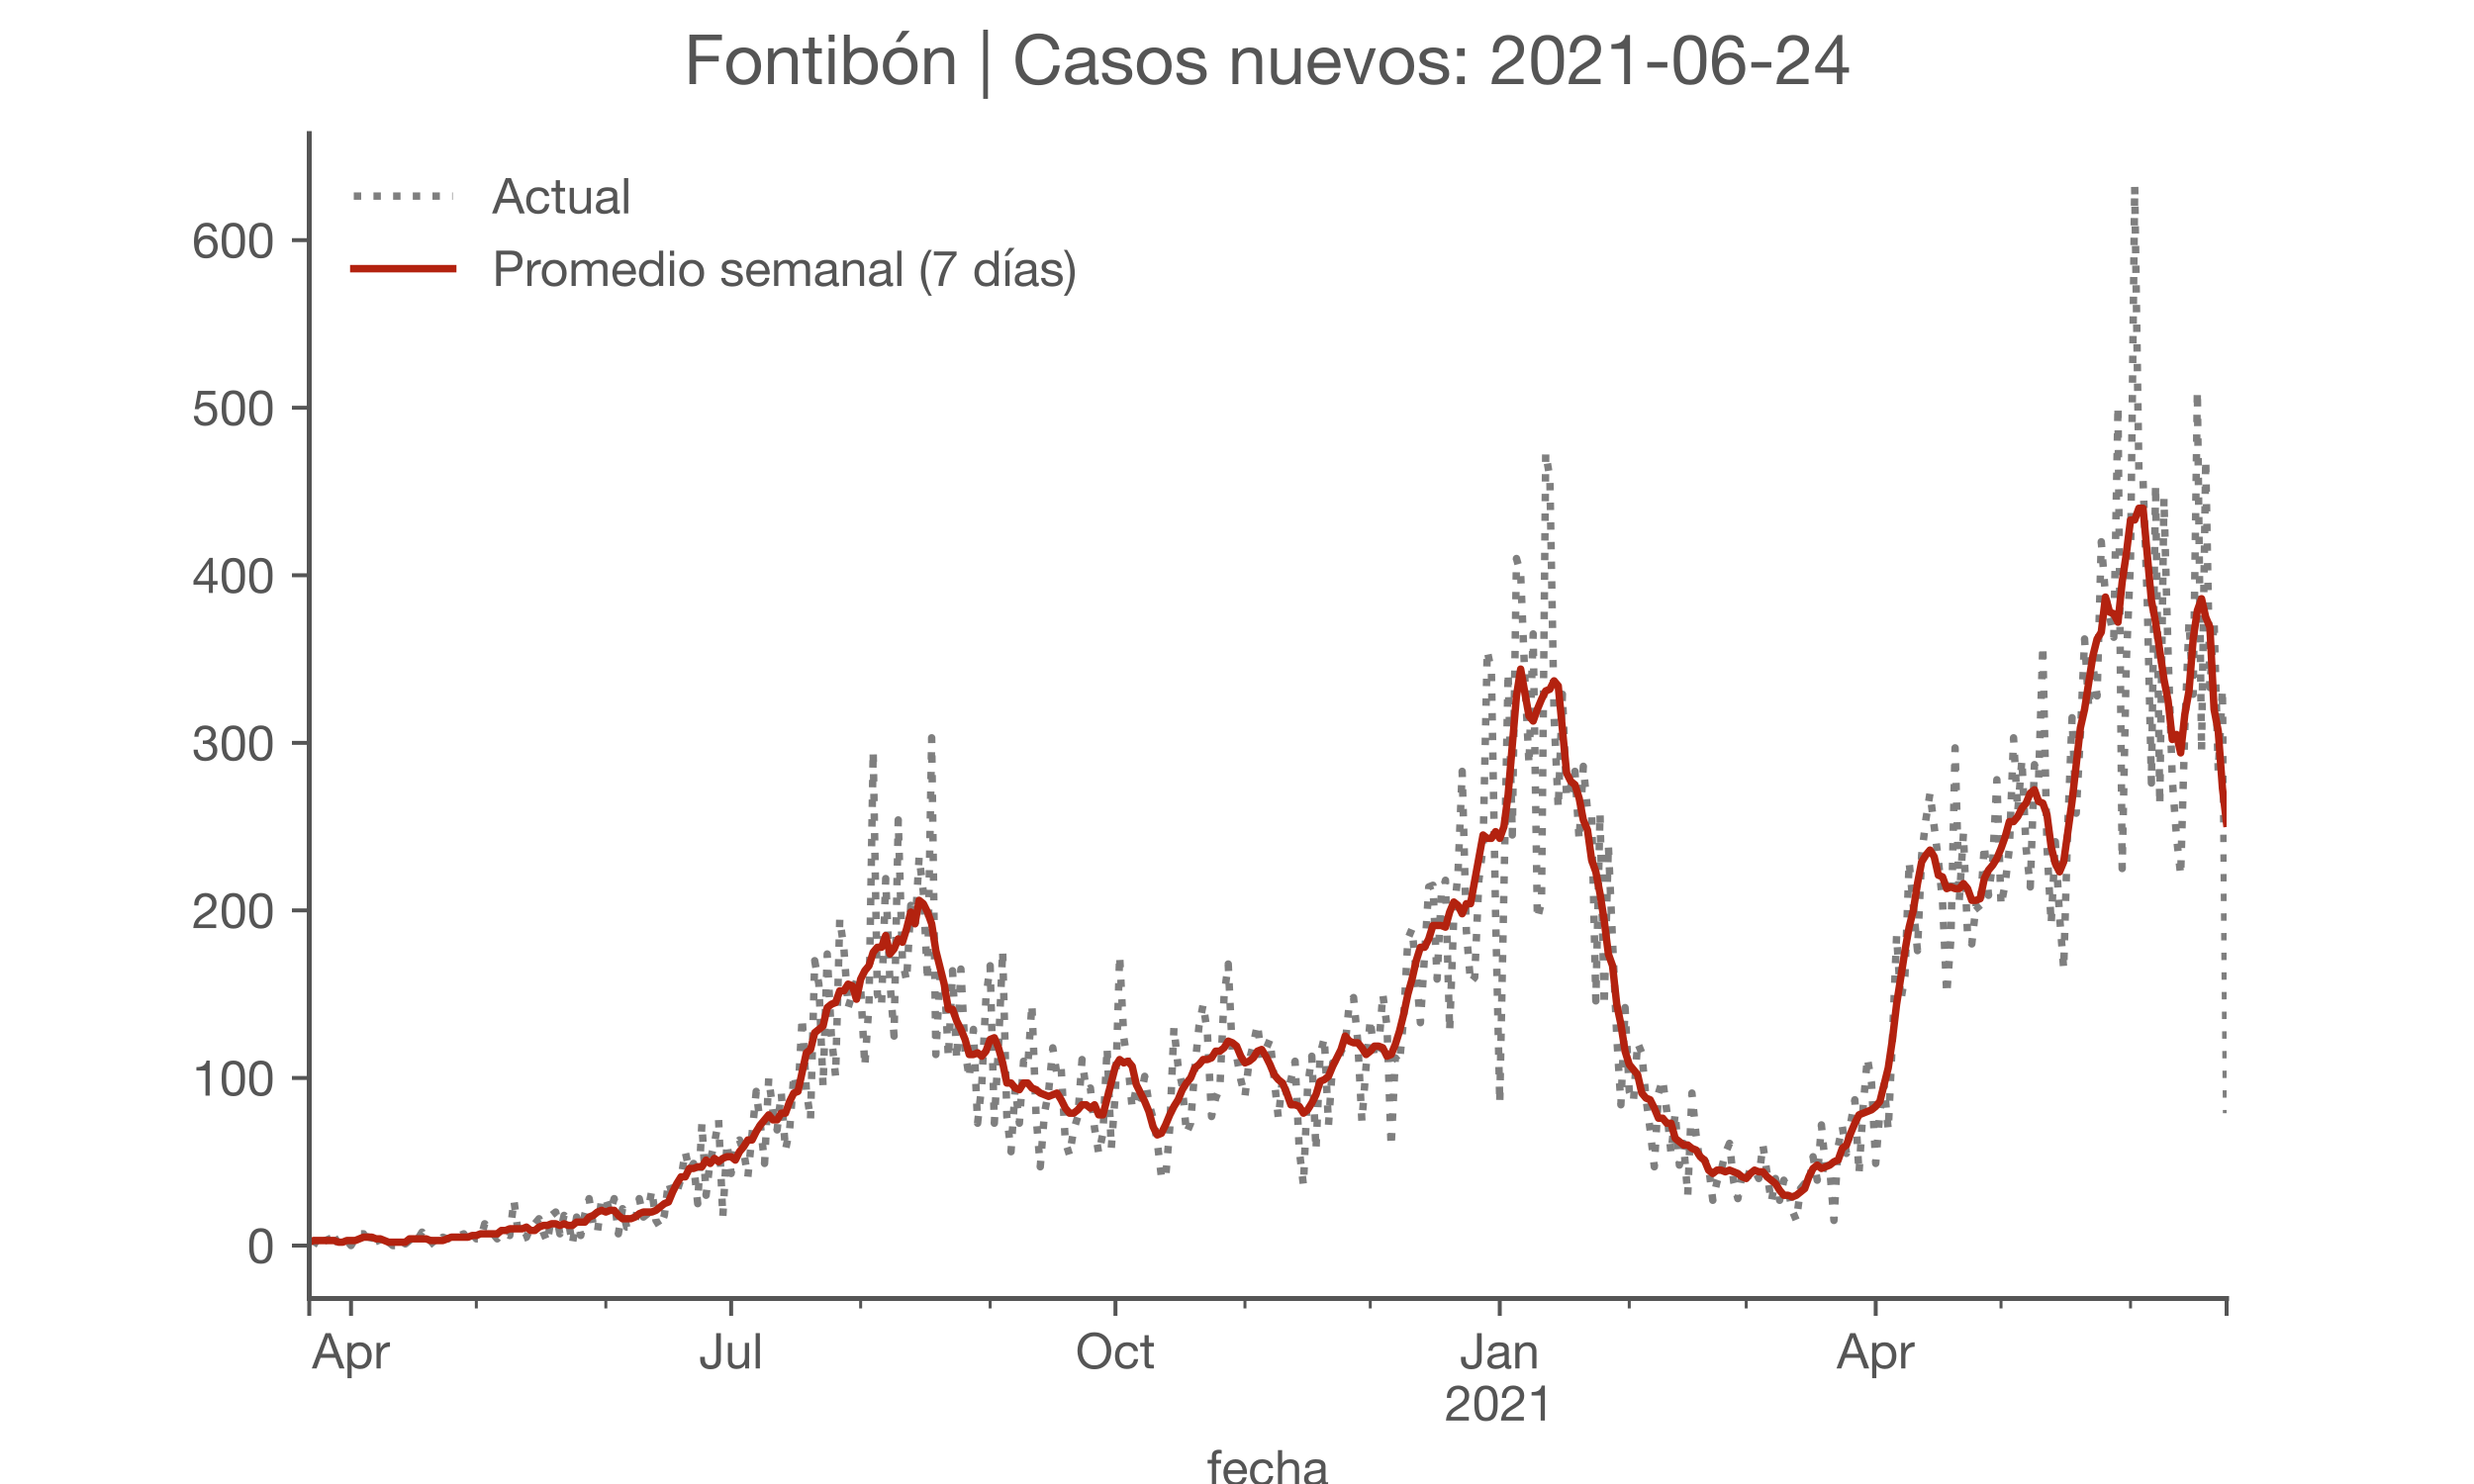 <?xml version="1.0" encoding="utf-8" standalone="no"?>
<!DOCTYPE svg PUBLIC "-//W3C//DTD SVG 1.1//EN"
  "http://www.w3.org/Graphics/SVG/1.1/DTD/svg11.dtd">
<!-- Created with matplotlib (https://matplotlib.org/) -->
<svg height="300pt" version="1.1" viewBox="0 0 500 300" width="500pt" xmlns="http://www.w3.org/2000/svg" xmlns:xlink="http://www.w3.org/1999/xlink">
 <defs>
  <style type="text/css">*{stroke-linecap:butt;stroke-linejoin:round;}</style>
 </defs>
 <g id="figure_1">
  <g id="patch_1">
   <path d="M 0 300 
L 500 300 
L 500 0 
L 0 0 
z
" style="fill:#ffffff;"/>
  </g>
  <g id="axes_1">
   <g id="patch_2">
    <path d="M 62.5 262.5 
L 450 262.5 
L 450 27 
L 62.5 27 
z
" style="fill:#ffffff;"/>
   </g>
   <g id="matplotlib.axis_1">
    <g id="xtick_1">
     <g id="line2d_1">
      <defs>
       <path d="M 0 0 
L 0 3.5 
" id="m60b8dde2a0" style="stroke:#555555;stroke-width:0.8;"/>
      </defs>
      <g>
       <use style="fill:#555555;stroke:#555555;stroke-width:0.8;" x="62.5" xlink:href="#m60b8dde2a0" y="262.5"/>
      </g>
     </g>
    </g>
    <g id="xtick_2">
     <g id="line2d_2">
      <g>
       <use style="fill:#555555;stroke:#555555;stroke-width:0.8;" x="70.942" xlink:href="#m60b8dde2a0" y="262.5"/>
      </g>
     </g>
     <g id="text_1">
      <!-- Apr -->
      <g style="fill:#555555;" transform="translate(63.073 276.641)scale(0.1 -0.1)">
       <defs>
        <path d="M 20.094 29.5 
L 32.203 62.797 
L 32.406 62.797 
L 44.297 29.5 
z
M 27.203 71.406 
L -0.594 0 
L 9.094 0 
L 17.094 21.5 
L 47.297 21.5 
L 55.094 0 
L 65.594 0 
L 37.703 71.406 
z
" id="HelveticaNeue-65"/>
        <path d="M 6.703 51.703 
L 6.703 -19.703 
L 15.203 -19.703 
L 15.203 6.906 
L 15.406 6.906 
Q 16.797 4.594 18.844 3.047 
Q 20.906 1.5 23.203 0.594 
Q 25.5 -0.297 27.844 -0.688 
Q 30.203 -1.094 32.094 -1.094 
Q 38 -1.094 42.453 1 
Q 46.906 3.094 49.844 6.75 
Q 52.797 10.406 54.25 15.297 
Q 55.703 20.203 55.703 25.703 
Q 55.703 31.203 54.203 36.094 
Q 52.703 41 49.75 44.75 
Q 46.797 48.5 42.344 50.703 
Q 37.906 52.906 31.906 52.906 
Q 26.5 52.906 22 50.953 
Q 17.5 49 15.406 44.703 
L 15.203 44.703 
L 15.203 51.703 
z
M 46.703 26.297 
Q 46.703 22.5 45.891 18.891 
Q 45.094 15.297 43.297 12.5 
Q 41.5 9.703 38.547 8 
Q 35.594 6.297 31.203 6.297 
Q 26.797 6.297 23.688 7.938 
Q 20.594 9.594 18.641 12.297 
Q 16.703 15 15.797 18.547 
Q 14.906 22.094 14.906 25.906 
Q 14.906 29.5 15.75 33 
Q 16.594 36.5 18.5 39.25 
Q 20.406 42 23.406 43.703 
Q 26.406 45.406 30.703 45.406 
Q 34.797 45.406 37.844 43.797 
Q 40.906 42.203 42.844 39.5 
Q 44.797 36.797 45.75 33.344 
Q 46.703 29.906 46.703 26.297 
z
" id="HelveticaNeue-112"/>
        <path d="M 6.094 51.703 
L 6.094 0 
L 14.594 0 
L 14.594 23 
Q 14.594 28 15.594 31.844 
Q 16.594 35.703 18.797 38.391 
Q 21 41.094 24.594 42.5 
Q 28.203 43.906 33.297 43.906 
L 33.297 52.906 
Q 26.406 53.094 21.906 50.094 
Q 17.406 47.094 14.297 40.797 
L 14.094 40.797 
L 14.094 51.703 
z
" id="HelveticaNeue-114"/>
       </defs>
       <use xlink:href="#HelveticaNeue-65"/>
       <use x="64.8" xlink:href="#HelveticaNeue-112"/>
       <use x="124.1" xlink:href="#HelveticaNeue-114"/>
      </g>
     </g>
    </g>
    <g id="xtick_3">
     <g id="line2d_3">
      <g>
       <use style="fill:#555555;stroke:#555555;stroke-width:0.8;" x="147.767" xlink:href="#m60b8dde2a0" y="262.5"/>
      </g>
     </g>
     <g id="text_2">
      <!-- Jul -->
      <g style="fill:#555555;" transform="translate(141.282 276.641)scale(0.1 -0.1)">
       <defs>
        <path d="M 44.094 17.797 
L 44.094 71.406 
L 34.594 71.406 
L 34.594 19.203 
Q 34.594 13.297 32.141 9.797 
Q 29.703 6.297 23.203 6.297 
Q 19.703 6.297 17.453 7.344 
Q 15.203 8.406 13.953 10.297 
Q 12.703 12.203 12.203 14.797 
Q 11.703 17.406 11.703 20.5 
L 11.703 23.5 
L 2.203 23.5 
L 2.203 19.094 
Q 2.203 8.906 7.594 3.656 
Q 13 -1.594 23 -1.594 
Q 29 -1.594 33.047 0.047 
Q 37.094 1.703 39.547 4.453 
Q 42 7.203 43.047 10.703 
Q 44.094 14.203 44.094 17.797 
z
" id="HelveticaNeue-74"/>
        <path d="M 49.203 0 
L 49.203 51.703 
L 40.703 51.703 
L 40.703 22.5 
Q 40.703 19 39.75 16.047 
Q 38.797 13.094 36.891 10.891 
Q 35 8.703 32.141 7.5 
Q 29.297 6.297 25.406 6.297 
Q 20.5 6.297 17.703 9.094 
Q 14.906 11.906 14.906 16.703 
L 14.906 51.703 
L 6.406 51.703 
L 6.406 17.703 
Q 6.406 13.5 7.25 10.047 
Q 8.094 6.594 10.188 4.094 
Q 12.297 1.594 15.688 0.25 
Q 19.094 -1.094 24.203 -1.094 
Q 29.906 -1.094 34.094 1.156 
Q 38.297 3.406 41 8.203 
L 41.203 8.203 
L 41.203 0 
z
" id="HelveticaNeue-117"/>
        <path d="M 6.906 71.406 
L 6.906 0 
L 15.406 0 
L 15.406 71.406 
z
" id="HelveticaNeue-108"/>
       </defs>
       <use xlink:href="#HelveticaNeue-74"/>
       <use x="51.9" xlink:href="#HelveticaNeue-117"/>
       <use x="107.5" xlink:href="#HelveticaNeue-108"/>
      </g>
     </g>
    </g>
    <g id="xtick_4">
     <g id="line2d_4">
      <g>
       <use style="fill:#555555;stroke:#555555;stroke-width:0.8;" x="225.436" xlink:href="#m60b8dde2a0" y="262.5"/>
      </g>
     </g>
     <g id="text_3">
      <!-- Oct -->
      <g style="fill:#555555;" transform="translate(217.376 276.641)scale(0.1 -0.1)">
       <defs>
        <path d="M 13.297 35.703 
Q 13.297 41.094 14.688 46.344 
Q 16.094 51.594 19.094 55.797 
Q 22.094 60 26.797 62.547 
Q 31.5 65.094 38 65.094 
Q 44.5 65.094 49.203 62.547 
Q 53.906 60 56.906 55.797 
Q 59.906 51.594 61.297 46.344 
Q 62.703 41.094 62.703 35.703 
Q 62.703 30.297 61.297 25.047 
Q 59.906 19.797 56.906 15.594 
Q 53.906 11.406 49.203 8.844 
Q 44.5 6.297 38 6.297 
Q 31.5 6.297 26.797 8.844 
Q 22.094 11.406 19.094 15.594 
Q 16.094 19.797 14.688 25.047 
Q 13.297 30.297 13.297 35.703 
z
M 3.797 35.703 
Q 3.797 28.406 5.938 21.656 
Q 8.094 14.906 12.391 9.703 
Q 16.703 4.5 23.094 1.453 
Q 29.5 -1.594 38 -1.594 
Q 46.5 -1.594 52.891 1.453 
Q 59.297 4.5 63.594 9.703 
Q 67.906 14.906 70.047 21.656 
Q 72.203 28.406 72.203 35.703 
Q 72.203 43 70.047 49.75 
Q 67.906 56.5 63.594 61.703 
Q 59.297 66.906 52.891 70 
Q 46.5 73.094 38 73.094 
Q 29.5 73.094 23.094 70 
Q 16.703 66.906 12.391 61.703 
Q 8.094 56.5 5.938 49.75 
Q 3.797 43 3.797 35.703 
z
" id="HelveticaNeue-79"/>
        <path d="M 41.5 35.094 
L 50.297 35.094 
Q 49.797 39.703 47.891 43.047 
Q 46 46.406 43.047 48.594 
Q 40.094 50.797 36.25 51.844 
Q 32.406 52.906 28 52.906 
Q 21.906 52.906 17.297 50.75 
Q 12.703 48.594 9.641 44.844 
Q 6.594 41.094 5.094 36.047 
Q 3.594 31 3.594 25.203 
Q 3.594 19.406 5.141 14.547 
Q 6.703 9.703 9.75 6.203 
Q 12.797 2.703 17.344 0.797 
Q 21.906 -1.094 27.797 -1.094 
Q 37.703 -1.094 43.453 4.094 
Q 49.203 9.297 50.594 18.906 
L 41.906 18.906 
Q 41.094 12.906 37.547 9.594 
Q 34 6.297 27.703 6.297 
Q 23.703 6.297 20.797 7.891 
Q 17.906 9.5 16.094 12.141 
Q 14.297 14.797 13.438 18.188 
Q 12.594 21.594 12.594 25.203 
Q 12.594 29.094 13.391 32.75 
Q 14.203 36.406 16.047 39.203 
Q 17.906 42 21 43.703 
Q 24.094 45.406 28.703 45.406 
Q 34.094 45.406 37.297 42.703 
Q 40.5 40 41.5 35.094 
z
" id="HelveticaNeue-99"/>
        <path d="M 18.203 51.703 
L 18.203 67.203 
L 9.703 67.203 
L 9.703 51.703 
L 0.906 51.703 
L 0.906 44.203 
L 9.703 44.203 
L 9.703 11.297 
Q 9.703 7.703 10.391 5.5 
Q 11.094 3.297 12.547 2.094 
Q 14 0.906 16.344 0.453 
Q 18.703 0 22 0 
L 28.5 0 
L 28.5 7.5 
L 24.594 7.5 
Q 22.594 7.5 21.344 7.641 
Q 20.094 7.797 19.391 8.297 
Q 18.703 8.797 18.453 9.688 
Q 18.203 10.594 18.203 12.094 
L 18.203 44.203 
L 28.5 44.203 
L 28.5 51.703 
z
" id="HelveticaNeue-116"/>
       </defs>
       <use xlink:href="#HelveticaNeue-79"/>
       <use x="76" xlink:href="#HelveticaNeue-99"/>
       <use x="129.7" xlink:href="#HelveticaNeue-116"/>
      </g>
     </g>
    </g>
    <g id="xtick_5">
     <g id="line2d_5">
      <g>
       <use style="fill:#555555;stroke:#555555;stroke-width:0.8;" x="303.105" xlink:href="#m60b8dde2a0" y="262.5"/>
      </g>
     </g>
     <g id="text_4">
      <!-- Jan -->
      <g style="fill:#555555;" transform="translate(295.044 276.641)scale(0.1 -0.1)">
       <defs>
        <path d="M 52.203 0.203 
Q 50 -1.094 46.094 -1.094 
Q 42.797 -1.094 40.844 0.75 
Q 38.906 2.594 38.906 6.797 
Q 35.406 2.594 30.75 0.75 
Q 26.094 -1.094 20.703 -1.094 
Q 17.203 -1.094 14.047 -0.297 
Q 10.906 0.5 8.594 2.203 
Q 6.297 3.906 4.938 6.656 
Q 3.594 9.406 3.594 13.297 
Q 3.594 17.703 5.094 20.5 
Q 6.594 23.297 9.047 25.047 
Q 11.5 26.797 14.641 27.688 
Q 17.797 28.594 21.094 29.203 
Q 24.594 29.906 27.75 30.25 
Q 30.906 30.594 33.297 31.25 
Q 35.703 31.906 37.094 33.156 
Q 38.5 34.406 38.5 36.797 
Q 38.5 39.594 37.453 41.297 
Q 36.406 43 34.75 43.891 
Q 33.094 44.797 31.047 45.094 
Q 29 45.406 27 45.406 
Q 21.594 45.406 18 43.344 
Q 14.406 41.297 14.094 35.594 
L 5.594 35.594 
Q 5.797 40.406 7.594 43.703 
Q 9.406 47 12.406 49.047 
Q 15.406 51.094 19.25 52 
Q 23.094 52.906 27.5 52.906 
Q 31 52.906 34.453 52.406 
Q 37.906 51.906 40.703 50.344 
Q 43.5 48.797 45.203 46 
Q 46.906 43.203 46.906 38.703 
L 46.906 12.094 
Q 46.906 9.094 47.25 7.688 
Q 47.594 6.297 49.594 6.297 
Q 50.703 6.297 52.203 6.797 
z
M 38.406 26.703 
Q 36.797 25.5 34.188 24.953 
Q 31.594 24.406 28.75 24.047 
Q 25.906 23.703 23 23.25 
Q 20.094 22.797 17.797 21.797 
Q 15.5 20.797 14.047 18.938 
Q 12.594 17.094 12.594 13.906 
Q 12.594 11.797 13.438 10.344 
Q 14.297 8.906 15.641 8 
Q 17 7.094 18.797 6.688 
Q 20.594 6.297 22.594 6.297 
Q 26.797 6.297 29.797 7.438 
Q 32.797 8.594 34.688 10.344 
Q 36.594 12.094 37.5 14.141 
Q 38.406 16.203 38.406 18 
z
" id="HelveticaNeue-97"/>
        <path d="M 6.406 51.703 
L 6.406 0 
L 14.906 0 
L 14.906 29.203 
Q 14.906 32.703 15.844 35.641 
Q 16.797 38.594 18.688 40.797 
Q 20.594 43 23.438 44.203 
Q 26.297 45.406 30.203 45.406 
Q 35.094 45.406 37.891 42.594 
Q 40.703 39.797 40.703 35 
L 40.703 0 
L 49.203 0 
L 49.203 34 
Q 49.203 38.203 48.344 41.641 
Q 47.5 45.094 45.391 47.594 
Q 43.297 50.094 39.891 51.5 
Q 36.5 52.906 31.406 52.906 
Q 19.906 52.906 14.594 43.5 
L 14.406 43.5 
L 14.406 51.703 
z
" id="HelveticaNeue-110"/>
       </defs>
       <use xlink:href="#HelveticaNeue-74"/>
       <use x="51.9" xlink:href="#HelveticaNeue-97"/>
       <use x="105.6" xlink:href="#HelveticaNeue-110"/>
      </g>
      <!-- 2021 -->
      <g style="fill:#555555;" transform="translate(291.986 287.18)scale(0.1 -0.1)">
       <defs>
        <path d="M 4.406 45.797 
L 12.906 45.797 
Q 12.797 49 13.547 52.141 
Q 14.297 55.297 16 57.797 
Q 17.703 60.297 20.344 61.844 
Q 23 63.406 26.703 63.406 
Q 29.5 63.406 32 62.5 
Q 34.5 61.594 36.344 59.891 
Q 38.203 58.203 39.297 55.844 
Q 40.406 53.5 40.406 50.594 
Q 40.406 46.906 39.25 44.094 
Q 38.094 41.297 35.844 38.891 
Q 33.594 36.5 30.188 34.141 
Q 26.797 31.797 22.297 29 
Q 18.594 26.797 15.188 24.297 
Q 11.797 21.797 9.094 18.5 
Q 6.406 15.203 4.656 10.75 
Q 2.906 6.297 2.406 0 
L 48.703 0 
L 48.703 7.5 
L 12.297 7.5 
Q 12.906 10.797 14.844 13.344 
Q 16.797 15.906 19.547 18.094 
Q 22.297 20.297 25.594 22.25 
Q 28.906 24.203 32.203 26.203 
Q 35.5 28.297 38.594 30.594 
Q 41.703 32.906 44.094 35.75 
Q 46.5 38.594 47.953 42.188 
Q 49.406 45.797 49.406 50.5 
Q 49.406 55.5 47.656 59.297 
Q 45.906 63.094 42.906 65.641 
Q 39.906 68.203 35.844 69.547 
Q 31.797 70.906 27.203 70.906 
Q 21.594 70.906 17.188 69 
Q 12.797 67.094 9.844 63.75 
Q 6.906 60.406 5.5 55.797 
Q 4.094 51.203 4.406 45.797 
z
" id="HelveticaNeue-50"/>
        <path d="M 13.203 34.906 
Q 13.203 37.5 13.25 40.641 
Q 13.297 43.797 13.75 46.938 
Q 14.203 50.094 15.047 53.094 
Q 15.906 56.094 17.547 58.344 
Q 19.203 60.594 21.703 62 
Q 24.203 63.406 27.797 63.406 
Q 31.406 63.406 33.906 62 
Q 36.406 60.594 38.047 58.344 
Q 39.703 56.094 40.547 53.094 
Q 41.406 50.094 41.844 46.938 
Q 42.297 43.797 42.344 40.641 
Q 42.406 37.5 42.406 34.906 
Q 42.406 30.906 42.156 25.953 
Q 41.906 21 40.547 16.641 
Q 39.203 12.297 36.203 9.297 
Q 33.203 6.297 27.797 6.297 
Q 22.406 6.297 19.406 9.297 
Q 16.406 12.297 15.047 16.641 
Q 13.703 21 13.453 25.953 
Q 13.203 30.906 13.203 34.906 
z
M 4.203 34.797 
Q 4.203 30.906 4.391 26.703 
Q 4.594 22.5 5.391 18.5 
Q 6.203 14.5 7.703 10.953 
Q 9.203 7.406 11.797 4.703 
Q 14.406 2 18.344 0.453 
Q 22.297 -1.094 27.797 -1.094 
Q 33.406 -1.094 37.297 0.453 
Q 41.203 2 43.797 4.703 
Q 46.406 7.406 47.906 10.953 
Q 49.406 14.5 50.203 18.5 
Q 51 22.5 51.203 26.703 
Q 51.406 30.906 51.406 34.797 
Q 51.406 38.703 51.203 42.891 
Q 51 47.094 50.203 51.094 
Q 49.406 55.094 47.906 58.688 
Q 46.406 62.297 43.797 65 
Q 41.203 67.703 37.25 69.297 
Q 33.297 70.906 27.797 70.906 
Q 22.297 70.906 18.344 69.297 
Q 14.406 67.703 11.797 65 
Q 9.203 62.297 7.703 58.688 
Q 6.203 55.094 5.391 51.094 
Q 4.594 47.094 4.391 42.891 
Q 4.203 38.703 4.203 34.797 
z
" id="HelveticaNeue-48"/>
        <path d="M 35.594 0 
L 35.594 70.906 
L 29.094 70.906 
Q 28.406 66.906 26.5 64.297 
Q 24.594 61.703 21.844 60.203 
Q 19.094 58.703 15.688 58.141 
Q 12.297 57.594 8.703 57.594 
L 8.703 50.797 
L 27.094 50.797 
L 27.094 0 
z
" id="HelveticaNeue-49"/>
       </defs>
       <use xlink:href="#HelveticaNeue-50"/>
       <use x="55.6" xlink:href="#HelveticaNeue-48"/>
       <use x="111.2" xlink:href="#HelveticaNeue-50"/>
       <use x="166.8" xlink:href="#HelveticaNeue-49"/>
      </g>
     </g>
    </g>
    <g id="xtick_6">
     <g id="line2d_6">
      <g>
       <use style="fill:#555555;stroke:#555555;stroke-width:0.8;" x="379.085" xlink:href="#m60b8dde2a0" y="262.5"/>
      </g>
     </g>
     <g id="text_5">
      <!-- Apr -->
      <g style="fill:#555555;" transform="translate(371.215 276.641)scale(0.1 -0.1)">
       <use xlink:href="#HelveticaNeue-65"/>
       <use x="64.8" xlink:href="#HelveticaNeue-112"/>
       <use x="124.1" xlink:href="#HelveticaNeue-114"/>
      </g>
     </g>
    </g>
    <g id="xtick_7">
     <g id="line2d_7">
      <g>
       <use style="fill:#555555;stroke:#555555;stroke-width:0.8;" x="450" xlink:href="#m60b8dde2a0" y="262.5"/>
      </g>
     </g>
    </g>
    <g id="xtick_8">
     <g id="line2d_8">
      <defs>
       <path d="M 0 0 
L 0 2 
" id="m2934105a36" style="stroke:#555555;stroke-width:0.6;"/>
      </defs>
      <g>
       <use style="fill:#555555;stroke:#555555;stroke-width:0.6;" x="96.269" xlink:href="#m2934105a36" y="262.5"/>
      </g>
     </g>
    </g>
    <g id="xtick_9">
     <g id="line2d_9">
      <g>
       <use style="fill:#555555;stroke:#555555;stroke-width:0.6;" x="122.44" xlink:href="#m2934105a36" y="262.5"/>
      </g>
     </g>
    </g>
    <g id="xtick_10">
     <g id="line2d_10">
      <g>
       <use style="fill:#555555;stroke:#555555;stroke-width:0.6;" x="173.938" xlink:href="#m2934105a36" y="262.5"/>
      </g>
     </g>
    </g>
    <g id="xtick_11">
     <g id="line2d_11">
      <g>
       <use style="fill:#555555;stroke:#555555;stroke-width:0.6;" x="200.109" xlink:href="#m2934105a36" y="262.5"/>
      </g>
     </g>
    </g>
    <g id="xtick_12">
     <g id="line2d_12">
      <g>
       <use style="fill:#555555;stroke:#555555;stroke-width:0.6;" x="251.607" xlink:href="#m2934105a36" y="262.5"/>
      </g>
     </g>
    </g>
    <g id="xtick_13">
     <g id="line2d_13">
      <g>
       <use style="fill:#555555;stroke:#555555;stroke-width:0.6;" x="276.934" xlink:href="#m2934105a36" y="262.5"/>
      </g>
     </g>
    </g>
    <g id="xtick_14">
     <g id="line2d_14">
      <g>
       <use style="fill:#555555;stroke:#555555;stroke-width:0.6;" x="329.276" xlink:href="#m2934105a36" y="262.5"/>
      </g>
     </g>
    </g>
    <g id="xtick_15">
     <g id="line2d_15">
      <g>
       <use style="fill:#555555;stroke:#555555;stroke-width:0.6;" x="352.914" xlink:href="#m2934105a36" y="262.5"/>
      </g>
     </g>
    </g>
    <g id="xtick_16">
     <g id="line2d_16">
      <g>
       <use style="fill:#555555;stroke:#555555;stroke-width:0.6;" x="404.412" xlink:href="#m2934105a36" y="262.5"/>
      </g>
     </g>
    </g>
    <g id="xtick_17">
     <g id="line2d_17">
      <g>
       <use style="fill:#555555;stroke:#555555;stroke-width:0.6;" x="430.583" xlink:href="#m2934105a36" y="262.5"/>
      </g>
     </g>
    </g>
    <g id="text_6">
     <!-- fecha -->
     <g style="fill:#555555;" transform="translate(243.935 300.291)scale(0.1 -0.1)">
      <defs>
       <path d="M 9.906 44.203 
L 9.906 0 
L 18.406 0 
L 18.406 44.203 
L 28.406 44.203 
L 28.406 51.703 
L 18.406 51.703 
L 18.406 58.906 
Q 18.406 62.297 20.094 63.5 
Q 21.797 64.703 24.906 64.703 
Q 26 64.703 27.297 64.547 
Q 28.594 64.406 29.703 64 
L 29.703 71.406 
Q 28.5 71.797 26.953 72 
Q 25.406 72.203 24.203 72.203 
Q 17.203 72.203 13.547 68.953 
Q 9.906 65.703 9.906 59.406 
L 9.906 51.703 
L 1.203 51.703 
L 1.203 44.203 
z
" id="HelveticaNeue-102"/>
       <path d="M 42.297 30.797 
L 12.594 30.797 
Q 12.797 33.797 13.891 36.438 
Q 15 39.094 16.891 41.094 
Q 18.797 43.094 21.438 44.25 
Q 24.094 45.406 27.406 45.406 
Q 30.594 45.406 33.25 44.25 
Q 35.906 43.094 37.844 41.141 
Q 39.797 39.203 40.938 36.5 
Q 42.094 33.797 42.297 30.797 
z
M 50.5 16.406 
L 42.094 16.406 
Q 41 11.297 37.547 8.797 
Q 34.094 6.297 28.703 6.297 
Q 24.5 6.297 21.391 7.688 
Q 18.297 9.094 16.297 11.438 
Q 14.297 13.797 13.391 16.844 
Q 12.5 19.906 12.594 23.297 
L 51.297 23.297 
Q 51.5 28 50.453 33.203 
Q 49.406 38.406 46.656 42.797 
Q 43.906 47.203 39.344 50.047 
Q 34.797 52.906 27.906 52.906 
Q 22.594 52.906 18.141 50.906 
Q 13.703 48.906 10.453 45.297 
Q 7.203 41.703 5.391 36.797 
Q 3.594 31.906 3.594 26 
Q 3.797 20.094 5.344 15.094 
Q 6.906 10.094 10 6.5 
Q 13.094 2.906 17.641 0.906 
Q 22.203 -1.094 28.406 -1.094 
Q 37.203 -1.094 43 3.297 
Q 48.797 7.703 50.5 16.406 
z
" id="HelveticaNeue-101"/>
       <path d="M 6.406 71.406 
L 6.406 0 
L 14.906 0 
L 14.906 29.203 
Q 14.906 32.703 15.844 35.641 
Q 16.797 38.594 18.688 40.797 
Q 20.594 43 23.438 44.203 
Q 26.297 45.406 30.203 45.406 
Q 35.094 45.406 37.891 42.594 
Q 40.703 39.797 40.703 35 
L 40.703 0 
L 49.203 0 
L 49.203 34 
Q 49.203 38.203 48.344 41.641 
Q 47.5 45.094 45.391 47.594 
Q 43.297 50.094 39.891 51.5 
Q 36.5 52.906 31.406 52.906 
Q 29.094 52.906 26.641 52.406 
Q 24.203 51.906 21.953 50.844 
Q 19.703 49.797 17.891 48.141 
Q 16.094 46.5 15.094 44.094 
L 14.906 44.094 
L 14.906 71.406 
z
" id="HelveticaNeue-104"/>
      </defs>
      <use xlink:href="#HelveticaNeue-102"/>
      <use x="29.6" xlink:href="#HelveticaNeue-101"/>
      <use x="83.3" xlink:href="#HelveticaNeue-99"/>
      <use x="137" xlink:href="#HelveticaNeue-104"/>
      <use x="192.6" xlink:href="#HelveticaNeue-97"/>
     </g>
    </g>
   </g>
   <g id="matplotlib.axis_2">
    <g id="ytick_1">
     <g id="line2d_18">
      <defs>
       <path d="M 0 0 
L -3.5 0 
" id="m5bc75dcc87" style="stroke:#555555;stroke-width:0.8;"/>
      </defs>
      <g>
       <use style="fill:#555555;stroke:#555555;stroke-width:0.8;" x="62.5" xlink:href="#m5bc75dcc87" y="251.795"/>
      </g>
     </g>
     <g id="text_7">
      <!-- 0 -->
      <g style="fill:#555555;" transform="translate(49.941 255.366)scale(0.1 -0.1)">
       <use xlink:href="#HelveticaNeue-48"/>
      </g>
     </g>
    </g>
    <g id="ytick_2">
     <g id="line2d_19">
      <g>
       <use style="fill:#555555;stroke:#555555;stroke-width:0.8;" x="62.5" xlink:href="#m5bc75dcc87" y="217.92"/>
      </g>
     </g>
     <g id="text_8">
      <!-- 100 -->
      <g style="fill:#555555;" transform="translate(38.822 221.491)scale(0.1 -0.1)">
       <use xlink:href="#HelveticaNeue-49"/>
       <use x="55.6" xlink:href="#HelveticaNeue-48"/>
       <use x="111.2" xlink:href="#HelveticaNeue-48"/>
      </g>
     </g>
    </g>
    <g id="ytick_3">
     <g id="line2d_20">
      <g>
       <use style="fill:#555555;stroke:#555555;stroke-width:0.8;" x="62.5" xlink:href="#m5bc75dcc87" y="184.045"/>
      </g>
     </g>
     <g id="text_9">
      <!-- 200 -->
      <g style="fill:#555555;" transform="translate(38.822 187.615)scale(0.1 -0.1)">
       <use xlink:href="#HelveticaNeue-50"/>
       <use x="55.6" xlink:href="#HelveticaNeue-48"/>
       <use x="111.2" xlink:href="#HelveticaNeue-48"/>
      </g>
     </g>
    </g>
    <g id="ytick_4">
     <g id="line2d_21">
      <g>
       <use style="fill:#555555;stroke:#555555;stroke-width:0.8;" x="62.5" xlink:href="#m5bc75dcc87" y="150.17"/>
      </g>
     </g>
     <g id="text_10">
      <!-- 300 -->
      <g style="fill:#555555;" transform="translate(38.822 153.74)scale(0.1 -0.1)">
       <defs>
        <path d="M 21.797 40.5 
L 21.797 33.297 
Q 24.203 33.594 26.906 33.594 
Q 30.094 33.594 32.844 32.75 
Q 35.594 31.906 37.594 30.156 
Q 39.594 28.406 40.797 25.844 
Q 42 23.297 42 20 
Q 42 16.797 40.75 14.25 
Q 39.5 11.703 37.391 9.953 
Q 35.297 8.203 32.5 7.25 
Q 29.703 6.297 26.594 6.297 
Q 19.297 6.297 15.5 10.641 
Q 11.703 15 11.5 21.906 
L 3 21.906 
Q 2.906 16.406 4.547 12.094 
Q 6.203 7.797 9.297 4.844 
Q 12.406 1.906 16.797 0.406 
Q 21.203 -1.094 26.594 -1.094 
Q 31.594 -1.094 36.047 0.25 
Q 40.5 1.594 43.797 4.297 
Q 47.094 7 49.047 11.047 
Q 51 15.094 51 20.406 
Q 51 26.797 47.844 31.5 
Q 44.703 36.203 38.203 37.594 
L 38.203 37.797 
Q 42.406 39.703 45.203 43.391 
Q 48 47.094 48 51.906 
Q 48 56.797 46.344 60.391 
Q 44.703 64 41.797 66.297 
Q 38.906 68.594 34.953 69.75 
Q 31 70.906 26.406 70.906 
Q 21.094 70.906 17.047 69.203 
Q 13 67.5 10.297 64.5 
Q 7.594 61.5 6.141 57.297 
Q 4.703 53.094 4.5 48 
L 13 48 
Q 13 51.094 13.797 53.891 
Q 14.594 56.703 16.25 58.797 
Q 17.906 60.906 20.453 62.156 
Q 23 63.406 26.406 63.406 
Q 31.797 63.406 35.391 60.547 
Q 39 57.703 39 52 
Q 39 49.203 37.891 47 
Q 36.797 44.797 34.938 43.344 
Q 33.094 41.906 30.641 41.156 
Q 28.203 40.406 25.5 40.406 
L 23.703 40.406 
Q 23.203 40.406 22.703 40.406 
Q 22.297 40.406 21.797 40.5 
z
" id="HelveticaNeue-51"/>
       </defs>
       <use xlink:href="#HelveticaNeue-51"/>
       <use x="55.6" xlink:href="#HelveticaNeue-48"/>
       <use x="111.2" xlink:href="#HelveticaNeue-48"/>
      </g>
     </g>
    </g>
    <g id="ytick_5">
     <g id="line2d_22">
      <g>
       <use style="fill:#555555;stroke:#555555;stroke-width:0.8;" x="62.5" xlink:href="#m5bc75dcc87" y="116.295"/>
      </g>
     </g>
     <g id="text_11">
      <!-- 400 -->
      <g style="fill:#555555;" transform="translate(38.822 119.865)scale(0.1 -0.1)">
       <defs>
        <path d="M 33.906 24.094 
L 10.094 24.094 
L 33.703 58.797 
L 33.906 58.797 
z
M 41.906 24.094 
L 41.906 70.906 
L 35.094 70.906 
L 2.797 24.797 
L 2.797 16.594 
L 33.906 16.594 
L 33.906 0 
L 41.906 0 
L 41.906 16.594 
L 51.5 16.594 
L 51.5 24.094 
z
" id="HelveticaNeue-52"/>
       </defs>
       <use xlink:href="#HelveticaNeue-52"/>
       <use x="55.6" xlink:href="#HelveticaNeue-48"/>
       <use x="111.2" xlink:href="#HelveticaNeue-48"/>
      </g>
     </g>
    </g>
    <g id="ytick_6">
     <g id="line2d_23">
      <g>
       <use style="fill:#555555;stroke:#555555;stroke-width:0.8;" x="62.5" xlink:href="#m5bc75dcc87" y="82.42"/>
      </g>
     </g>
     <g id="text_12">
      <!-- 500 -->
      <g style="fill:#555555;" transform="translate(38.822 85.99)scale(0.1 -0.1)">
       <defs>
        <path d="M 47 62.203 
L 47 69.703 
L 12 69.703 
L 5.406 32.906 
L 12.703 32.5 
Q 15.203 35.5 18.453 37.344 
Q 21.703 39.203 25.906 39.203 
Q 29.5 39.203 32.453 38 
Q 35.406 36.797 37.5 34.641 
Q 39.594 32.5 40.75 29.547 
Q 41.906 26.594 41.906 23.094 
Q 41.906 18.906 40.703 15.75 
Q 39.5 12.594 37.453 10.5 
Q 35.406 8.406 32.656 7.344 
Q 29.906 6.297 26.906 6.297 
Q 23.703 6.297 21.047 7.25 
Q 18.406 8.203 16.453 9.953 
Q 14.5 11.703 13.344 14.047 
Q 12.203 16.406 12 19.094 
L 3.5 19.094 
Q 3.594 14.297 5.391 10.5 
Q 7.203 6.703 10.297 4.141 
Q 13.406 1.594 17.453 0.25 
Q 21.5 -1.094 26.094 -1.094 
Q 32.297 -1.094 36.938 0.844 
Q 41.594 2.797 44.688 6.094 
Q 47.797 9.406 49.344 13.656 
Q 50.906 17.906 50.906 22.406 
Q 50.906 28.5 49.094 33.047 
Q 47.297 37.594 44.188 40.641 
Q 41.094 43.703 36.891 45.203 
Q 32.703 46.703 28 46.703 
Q 24.406 46.703 20.75 45.453 
Q 17.094 44.203 14.797 41.594 
L 14.594 41.797 
L 18.406 62.203 
z
" id="HelveticaNeue-53"/>
       </defs>
       <use xlink:href="#HelveticaNeue-53"/>
       <use x="55.6" xlink:href="#HelveticaNeue-48"/>
       <use x="111.2" xlink:href="#HelveticaNeue-48"/>
      </g>
     </g>
    </g>
    <g id="ytick_7">
     <g id="line2d_24">
      <g>
       <use style="fill:#555555;stroke:#555555;stroke-width:0.8;" x="62.5" xlink:href="#m5bc75dcc87" y="48.545"/>
      </g>
     </g>
     <g id="text_13">
      <!-- 600 -->
      <g style="fill:#555555;" transform="translate(38.822 52.115)scale(0.1 -0.1)">
       <defs>
        <path d="M 41.406 52.797 
L 49.906 52.797 
Q 49.094 61.594 43.891 66.25 
Q 38.703 70.906 29.906 70.906 
Q 22.297 70.906 17.297 67.703 
Q 12.297 64.5 9.297 59.203 
Q 6.297 53.906 5.047 47.047 
Q 3.797 40.203 3.797 32.906 
Q 3.797 27.297 4.641 21.297 
Q 5.5 15.297 8.094 10.297 
Q 10.703 5.297 15.5 2.094 
Q 20.297 -1.094 28.203 -1.094 
Q 34.906 -1.094 39.453 1.156 
Q 44 3.406 46.75 6.844 
Q 49.5 10.297 50.703 14.5 
Q 51.906 18.703 51.906 22.594 
Q 51.906 27.5 50.406 31.703 
Q 48.906 35.906 46.156 39 
Q 43.406 42.094 39.344 43.844 
Q 35.297 45.594 30.203 45.594 
Q 24.406 45.594 19.953 43.391 
Q 15.5 41.203 12.5 36.297 
L 12.297 36.5 
Q 12.406 40.594 13.094 45.297 
Q 13.797 50 15.641 54.047 
Q 17.5 58.094 20.797 60.75 
Q 24.094 63.406 29.5 63.406 
Q 34.594 63.406 37.688 60.5 
Q 40.797 57.594 41.406 52.797 
z
M 28.594 38.094 
Q 32.203 38.094 34.891 36.797 
Q 37.594 35.5 39.391 33.344 
Q 41.203 31.203 42.047 28.25 
Q 42.906 25.297 42.906 22 
Q 42.906 18.906 41.953 16.047 
Q 41 13.203 39.203 11 
Q 37.406 8.797 34.75 7.547 
Q 32.094 6.297 28.594 6.297 
Q 25.094 6.297 22.344 7.547 
Q 19.594 8.797 17.75 10.891 
Q 15.906 13 14.906 15.891 
Q 13.906 18.797 13.906 22.094 
Q 13.906 25.406 14.844 28.344 
Q 15.797 31.297 17.688 33.438 
Q 19.594 35.594 22.297 36.844 
Q 25 38.094 28.594 38.094 
z
" id="HelveticaNeue-54"/>
       </defs>
       <use xlink:href="#HelveticaNeue-54"/>
       <use x="55.6" xlink:href="#HelveticaNeue-48"/>
       <use x="111.2" xlink:href="#HelveticaNeue-48"/>
      </g>
     </g>
    </g>
   </g>
   <g id="line2d_25">
    <path clip-path="url(#p2f96ec7ea3)" d="M 63.344 251.795 
L 64.188 250.44 
L 65.033 250.779 
L 65.877 249.763 
L 66.721 251.795 
L 67.565 250.102 
L 68.41 251.457 
L 70.098 250.779 
L 70.942 251.795 
L 71.786 250.44 
L 72.631 249.424 
L 73.475 249.424 
L 74.319 251.795 
L 75.163 248.747 
L 76.008 249.424 
L 76.852 251.457 
L 77.696 250.44 
L 79.385 251.795 
L 80.229 251.795 
L 81.073 250.779 
L 81.917 251.457 
L 82.761 250.779 
L 83.606 249.763 
L 84.45 250.44 
L 85.294 249.085 
L 86.138 250.779 
L 86.983 250.779 
L 87.827 251.795 
L 88.671 251.457 
L 89.515 250.102 
L 90.359 250.44 
L 91.204 250.44 
L 92.048 249.763 
L 92.892 249.763 
L 93.736 249.424 
L 94.581 250.779 
L 95.425 249.424 
L 96.269 250.44 
L 97.113 250.44 
L 97.958 247.392 
L 98.802 248.747 
L 99.646 249.424 
L 100.49 250.44 
L 101.334 249.424 
L 102.179 249.424 
L 103.023 249.763 
L 103.867 242.649 
L 104.711 249.085 
L 105.556 250.44 
L 106.4 250.102 
L 107.244 248.069 
L 108.088 247.392 
L 108.932 246.375 
L 109.777 249.085 
L 110.621 251.118 
L 111.465 245.698 
L 112.309 245.02 
L 113.154 249.424 
L 113.998 245.698 
L 114.842 246.714 
L 115.686 251.457 
L 116.531 246.037 
L 117.375 249.763 
L 118.219 245.359 
L 119.063 242.31 
L 119.907 247.73 
L 120.752 249.085 
L 121.596 242.31 
L 122.44 242.31 
L 123.284 245.02 
L 124.129 242.31 
L 124.973 249.424 
L 125.817 244.343 
L 126.661 248.069 
L 127.505 248.069 
L 128.35 247.053 
L 129.194 242.31 
L 130.038 246.037 
L 130.882 245.359 
L 131.727 240.617 
L 132.571 246.714 
L 133.415 248.069 
L 134.259 245.698 
L 135.103 238.923 
L 135.948 241.633 
L 136.792 240.955 
L 137.636 238.245 
L 138.48 232.825 
L 139.325 236.552 
L 140.169 235.197 
L 141.013 243.327 
L 141.857 227.067 
L 142.702 241.633 
L 143.546 234.519 
L 144.39 231.132 
L 145.234 226.389 
L 146.078 246.037 
L 146.923 231.132 
L 147.767 237.229 
L 148.611 231.132 
L 149.455 230.454 
L 150.3 232.825 
L 151.144 237.907 
L 152.832 220.63 
L 153.676 227.405 
L 154.521 235.197 
L 155.365 217.92 
L 156.209 224.695 
L 157.053 228.422 
L 157.898 220.969 
L 158.742 232.487 
L 159.586 228.422 
L 160.43 217.243 
L 161.275 221.308 
L 162.119 205.725 
L 162.963 220.292 
L 163.807 226.389 
L 164.651 194.208 
L 165.496 198.95 
L 166.34 219.614 
L 167.184 192.853 
L 168.028 209.452 
L 168.873 217.582 
L 169.717 185.739 
L 170.561 191.836 
L 171.405 203.693 
L 173.094 198.273 
L 173.938 199.628 
L 174.782 215.549 
L 175.626 203.015 
L 176.471 151.864 
L 177.315 200.983 
L 178.159 203.354 
L 179.003 177.609 
L 179.847 198.273 
L 180.692 209.452 
L 181.536 165.753 
L 182.38 194.208 
L 183.224 198.273 
L 184.069 183.029 
L 184.913 188.11 
L 185.757 173.205 
L 186.601 180.319 
L 187.446 198.273 
L 188.29 149.154 
L 189.134 213.178 
L 189.978 197.256 
L 190.822 197.256 
L 191.667 213.855 
L 192.511 196.24 
L 193.355 214.194 
L 194.199 195.901 
L 195.044 212.5 
L 195.888 217.92 
L 196.732 208.097 
L 197.576 227.067 
L 198.42 219.275 
L 199.265 201.66 
L 200.109 195.224 
L 200.953 227.067 
L 201.797 211.484 
L 202.642 192.175 
L 203.486 225.712 
L 204.33 232.825 
L 205.174 219.953 
L 206.019 227.067 
L 206.863 214.533 
L 207.707 215.549 
L 208.551 203.015 
L 209.395 225.712 
L 210.24 235.874 
L 211.084 225.034 
L 211.928 220.63 
L 212.772 211.823 
L 213.617 217.243 
L 214.461 215.888 
L 215.305 230.793 
L 216.149 233.503 
L 216.993 228.422 
L 217.838 225.712 
L 218.682 214.194 
L 219.526 220.292 
L 220.37 219.953 
L 221.215 228.083 
L 222.059 233.164 
L 222.903 229.099 
L 223.747 211.823 
L 224.592 232.148 
L 225.436 220.63 
L 226.28 193.191 
L 227.124 209.79 
L 227.968 215.21 
L 228.813 224.018 
L 229.657 219.953 
L 230.501 221.985 
L 231.345 217.582 
L 232.19 223.002 
L 233.034 226.05 
L 233.878 230.793 
L 234.722 237.907 
L 235.566 238.245 
L 236.411 228.083 
L 237.255 207.758 
L 238.099 215.549 
L 238.943 219.614 
L 239.788 229.099 
L 240.632 227.067 
L 241.476 215.888 
L 242.32 207.419 
L 243.164 203.015 
L 244.009 208.774 
L 244.853 225.712 
L 245.697 221.985 
L 246.541 219.953 
L 247.386 201.321 
L 248.23 194.885 
L 249.074 213.178 
L 249.918 213.517 
L 250.763 218.259 
L 251.607 221.647 
L 252.451 214.533 
L 253.295 211.145 
L 254.139 207.08 
L 254.984 213.855 
L 255.828 212.162 
L 256.672 210.129 
L 258.361 226.05 
L 259.205 217.92 
L 260.049 221.308 
L 260.893 218.259 
L 261.737 214.533 
L 262.582 232.487 
L 263.426 239.6 
L 264.27 219.614 
L 265.114 213.517 
L 265.959 232.487 
L 266.803 213.178 
L 267.647 209.79 
L 268.491 227.405 
L 269.336 214.872 
L 270.18 215.549 
L 271.024 212.5 
L 271.868 211.145 
L 272.712 202.676 
L 273.557 201.66 
L 274.401 210.468 
L 275.245 226.728 
L 276.089 215.549 
L 276.934 206.064 
L 277.778 213.855 
L 278.622 212.162 
L 279.466 200.983 
L 280.31 207.419 
L 281.155 231.809 
L 281.999 213.855 
L 282.843 214.872 
L 283.687 205.725 
L 284.532 189.804 
L 285.376 187.771 
L 286.22 196.579 
L 287.064 206.742 
L 288.753 179.303 
L 289.597 178.964 
L 290.441 197.934 
L 291.285 180.996 
L 292.13 177.948 
L 292.974 208.435 
L 293.818 185.061 
L 294.662 176.593 
L 295.507 155.929 
L 296.351 188.11 
L 297.195 198.611 
L 298.039 197.595 
L 298.883 177.948 
L 299.728 171.173 
L 300.572 131.539 
L 301.416 135.604 
L 302.26 184.723 
L 303.105 223.002 
L 304.793 135.942 
L 305.637 168.801 
L 306.481 112.907 
L 307.326 115.956 
L 308.17 136.959 
L 309.014 154.574 
L 309.858 128.151 
L 310.703 185.739 
L 311.547 182.351 
L 312.391 91.566 
L 313.235 96.647 
L 314.08 144.75 
L 314.924 163.381 
L 315.768 140.346 
L 316.612 161.349 
L 317.456 158.978 
L 318.301 155.929 
L 319.145 169.818 
L 319.989 154.913 
L 320.833 163.72 
L 321.678 164.736 
L 322.522 202.338 
L 323.366 164.398 
L 324.21 203.354 
L 325.054 170.834 
L 326.743 209.452 
L 327.587 223.34 
L 328.431 203.693 
L 329.276 220.63 
L 330.12 222.663 
L 330.964 210.807 
L 331.808 212.839 
L 332.653 221.985 
L 333.497 228.422 
L 334.341 235.874 
L 335.185 220.969 
L 336.029 218.259 
L 336.874 224.695 
L 337.718 233.164 
L 338.562 225.034 
L 339.406 235.535 
L 340.251 231.132 
L 341.095 241.633 
L 341.939 220.969 
L 342.783 229.438 
L 343.627 235.535 
L 344.472 234.519 
L 345.316 235.874 
L 346.16 242.649 
L 347.004 238.923 
L 347.849 236.552 
L 348.693 233.164 
L 349.537 231.132 
L 350.381 238.923 
L 351.225 242.31 
L 352.07 237.568 
L 352.914 238.923 
L 353.758 236.213 
L 354.602 236.552 
L 355.447 238.245 
L 356.291 231.47 
L 357.979 242.988 
L 358.824 238.245 
L 359.668 242.649 
L 360.512 238.584 
L 361.356 240.278 
L 362.2 244.682 
L 363.045 246.714 
L 363.889 240.278 
L 364.733 239.262 
L 365.577 239.6 
L 366.422 233.842 
L 367.266 238.584 
L 368.11 227.405 
L 368.954 236.213 
L 369.798 236.213 
L 370.643 246.714 
L 371.487 231.809 
L 372.331 227.744 
L 373.175 233.164 
L 374.02 227.067 
L 374.864 222.324 
L 375.708 237.229 
L 376.552 223.679 
L 377.397 213.855 
L 378.241 218.937 
L 379.085 235.197 
L 379.929 224.695 
L 380.773 219.275 
L 381.618 228.422 
L 382.462 210.129 
L 383.306 189.126 
L 384.15 202.338 
L 384.995 197.256 
L 385.839 174.221 
L 387.527 192.175 
L 388.371 172.866 
L 389.216 165.753 
L 390.06 160.333 
L 391.748 173.883 
L 392.593 182.351 
L 393.437 200.983 
L 394.281 189.804 
L 395.125 151.186 
L 395.969 182.013 
L 396.814 168.463 
L 397.658 189.465 
L 398.502 190.82 
L 399.346 183.029 
L 400.191 184.045 
L 401.035 170.834 
L 401.879 180.996 
L 402.723 174.221 
L 403.568 157.623 
L 404.412 183.029 
L 405.256 178.625 
L 406.1 171.511 
L 406.944 149.154 
L 407.789 164.059 
L 408.633 153.558 
L 409.477 171.511 
L 410.321 179.303 
L 411.166 154.574 
L 412.01 157.284 
L 412.854 130.522 
L 413.698 171.173 
L 414.542 186.755 
L 415.387 170.156 
L 416.231 185.061 
L 417.075 195.901 
L 417.919 166.43 
L 418.764 145.089 
L 419.608 164.398 
L 420.452 148.476 
L 421.296 129.167 
L 422.141 143.056 
L 422.985 134.587 
L 423.829 140.685 
L 424.673 109.52 
L 425.517 120.36 
L 427.206 128.829 
L 428.05 82.081 
L 428.894 175.576 
L 429.739 133.571 
L 430.583 113.246 
L 431.427 37.705 
L 432.271 94.954 
L 433.115 96.986 
L 433.96 121.376 
L 434.804 158.3 
L 435.648 98.002 
L 436.492 162.704 
L 437.337 100.712 
L 438.181 132.216 
L 439.025 157.623 
L 439.869 169.14 
L 440.714 176.931 
L 441.558 147.121 
L 442.402 125.78 
L 443.246 140.346 
L 444.09 79.032 
L 444.935 151.864 
L 445.779 92.921 
L 446.623 138.991 
L 447.467 125.441 
L 448.312 155.929 
L 449.156 139.33 
L 450 225.034 
L 450 225.034 
" style="fill:none;stroke:#000000;stroke-dasharray:1.5,2.475;stroke-dashoffset:0;stroke-opacity:0.5;stroke-width:1.5;"/>
   </g>
   <g id="line2d_26">
    <path clip-path="url(#p2f96ec7ea3)" d="M 62.5 251.118 
L 63.344 250.779 
L 67.565 250.779 
L 68.41 251.118 
L 69.254 251.118 
L 70.098 250.779 
L 71.786 250.779 
L 73.475 250.102 
L 75.163 250.102 
L 76.008 250.44 
L 76.852 250.44 
L 78.54 251.118 
L 81.917 251.118 
L 82.761 250.44 
L 86.138 250.44 
L 86.983 250.779 
L 89.515 250.779 
L 91.204 250.102 
L 94.581 250.102 
L 95.425 249.763 
L 96.269 249.763 
L 97.113 249.424 
L 100.49 249.424 
L 101.334 248.747 
L 102.179 248.747 
L 103.023 248.408 
L 105.556 248.408 
L 106.4 248.069 
L 107.244 248.747 
L 108.088 248.747 
L 108.932 248.069 
L 109.777 247.73 
L 110.621 247.73 
L 111.465 247.392 
L 112.309 247.392 
L 113.154 247.73 
L 113.998 247.392 
L 114.842 247.73 
L 115.686 247.73 
L 116.531 247.053 
L 118.219 247.053 
L 119.063 246.037 
L 119.907 245.698 
L 120.752 245.02 
L 121.596 244.682 
L 122.44 245.02 
L 123.284 244.682 
L 124.129 244.682 
L 124.973 245.698 
L 125.817 246.375 
L 127.505 246.375 
L 128.35 246.037 
L 129.194 245.359 
L 130.038 245.02 
L 131.727 245.02 
L 132.571 244.682 
L 134.259 243.327 
L 135.103 242.988 
L 135.948 240.955 
L 136.792 239.262 
L 137.636 237.907 
L 138.48 237.907 
L 139.325 236.213 
L 140.169 236.213 
L 141.013 235.874 
L 141.857 235.874 
L 142.702 234.519 
L 143.546 235.197 
L 144.39 234.18 
L 145.234 234.858 
L 146.078 234.18 
L 146.923 233.842 
L 147.767 233.842 
L 148.611 234.519 
L 149.455 232.825 
L 150.3 231.809 
L 151.144 230.454 
L 151.988 230.454 
L 152.832 228.76 
L 153.676 227.405 
L 155.365 225.373 
L 156.209 226.389 
L 157.053 226.389 
L 157.898 225.034 
L 158.742 225.034 
L 159.586 222.663 
L 160.43 220.969 
L 161.275 220.63 
L 162.963 212.839 
L 163.807 212.162 
L 164.651 208.774 
L 166.34 207.419 
L 167.184 203.693 
L 168.028 203.015 
L 168.873 202.676 
L 169.717 200.305 
L 170.561 200.305 
L 171.405 198.95 
L 172.249 199.289 
L 173.094 201.999 
L 173.938 197.934 
L 174.782 196.24 
L 175.626 195.224 
L 176.471 192.514 
L 177.315 191.498 
L 178.159 191.498 
L 179.003 189.126 
L 179.847 192.853 
L 180.692 191.836 
L 181.536 189.804 
L 182.38 190.481 
L 183.224 187.771 
L 184.069 184.384 
L 184.913 186.755 
L 185.757 182.013 
L 186.601 182.69 
L 187.446 184.384 
L 188.29 186.755 
L 189.134 192.175 
L 190.822 198.95 
L 191.667 204.032 
L 192.511 204.032 
L 193.355 206.403 
L 194.199 208.097 
L 195.044 210.129 
L 195.888 213.178 
L 196.732 213.178 
L 197.576 212.839 
L 198.42 213.517 
L 199.265 212.5 
L 200.109 210.129 
L 200.953 209.79 
L 201.797 211.823 
L 202.642 214.872 
L 203.486 218.937 
L 204.33 218.937 
L 205.174 219.953 
L 206.019 220.292 
L 206.863 218.937 
L 207.707 218.937 
L 208.551 219.953 
L 209.395 220.292 
L 210.24 220.969 
L 211.928 221.647 
L 213.617 220.969 
L 214.461 222.324 
L 215.305 224.018 
L 216.149 225.034 
L 216.993 225.034 
L 217.838 224.357 
L 218.682 223.34 
L 219.526 223.34 
L 220.37 224.018 
L 221.215 223.34 
L 222.059 225.373 
L 222.903 225.373 
L 225.436 215.549 
L 226.28 214.194 
L 227.124 214.872 
L 227.968 214.533 
L 228.813 215.549 
L 229.657 219.275 
L 231.345 222.663 
L 232.19 224.695 
L 233.034 227.744 
L 233.878 229.438 
L 234.722 229.099 
L 235.566 227.405 
L 236.411 225.373 
L 237.255 223.679 
L 238.099 222.324 
L 238.943 220.292 
L 239.788 218.937 
L 240.632 217.92 
L 241.476 215.888 
L 242.32 215.21 
L 243.164 214.194 
L 244.009 214.194 
L 244.853 213.855 
L 245.697 212.5 
L 246.541 212.5 
L 247.386 211.823 
L 248.23 210.468 
L 249.074 210.807 
L 249.918 211.484 
L 250.763 213.517 
L 251.607 214.872 
L 252.451 214.533 
L 253.295 213.855 
L 254.139 212.5 
L 254.984 212.162 
L 255.828 213.517 
L 256.672 215.21 
L 257.516 217.243 
L 258.361 218.259 
L 259.205 218.937 
L 260.049 220.969 
L 260.893 223.34 
L 261.737 223.34 
L 262.582 223.679 
L 263.426 225.034 
L 264.27 224.357 
L 265.114 223.002 
L 265.959 221.308 
L 266.803 218.598 
L 267.647 218.259 
L 268.491 217.582 
L 269.336 215.549 
L 271.024 212.162 
L 271.868 209.452 
L 272.712 210.468 
L 273.557 210.807 
L 274.401 210.807 
L 275.245 211.823 
L 276.089 213.178 
L 276.934 212.5 
L 277.778 211.484 
L 278.622 211.484 
L 279.466 211.823 
L 280.31 213.517 
L 281.155 213.178 
L 281.999 211.145 
L 282.843 208.435 
L 283.687 205.048 
L 284.532 200.983 
L 285.376 197.934 
L 286.22 194.208 
L 287.064 191.498 
L 287.908 191.498 
L 288.753 189.804 
L 289.597 187.094 
L 291.285 187.094 
L 292.13 187.433 
L 292.974 184.384 
L 293.818 182.351 
L 294.662 183.029 
L 295.507 184.723 
L 296.351 182.69 
L 297.195 182.69 
L 299.728 168.801 
L 300.572 169.479 
L 301.416 169.479 
L 302.26 168.124 
L 303.105 169.479 
L 303.949 167.108 
L 304.793 160.671 
L 306.481 140.685 
L 307.326 135.265 
L 309.014 144.75 
L 309.858 145.766 
L 310.703 143.395 
L 311.547 141.362 
L 312.391 139.669 
L 313.235 139.33 
L 314.08 137.636 
L 314.924 138.652 
L 316.612 156.268 
L 317.456 157.961 
L 318.301 158.639 
L 319.145 161.349 
L 319.989 165.753 
L 320.833 167.785 
L 321.678 173.883 
L 322.522 176.254 
L 323.366 180.658 
L 324.21 186.078 
L 325.054 192.853 
L 325.899 195.224 
L 326.743 203.015 
L 327.587 207.08 
L 328.431 212.5 
L 329.276 215.21 
L 330.964 217.243 
L 331.808 220.969 
L 332.653 221.985 
L 333.497 222.324 
L 334.341 224.018 
L 335.185 226.05 
L 336.029 226.05 
L 336.874 227.067 
L 337.718 227.067 
L 338.562 230.115 
L 340.251 231.47 
L 341.095 231.47 
L 341.939 232.148 
L 342.783 232.487 
L 343.627 233.842 
L 344.472 234.519 
L 345.316 236.552 
L 346.16 237.229 
L 347.004 236.552 
L 347.849 236.552 
L 348.693 236.89 
L 349.537 236.552 
L 351.225 237.229 
L 352.07 237.907 
L 352.914 238.245 
L 353.758 237.229 
L 354.602 236.552 
L 355.447 236.89 
L 356.291 236.89 
L 357.135 237.907 
L 358.824 239.262 
L 359.668 240.617 
L 360.512 241.633 
L 361.356 241.633 
L 362.2 241.972 
L 363.045 241.633 
L 364.733 240.278 
L 365.577 237.907 
L 366.422 236.213 
L 367.266 235.535 
L 368.11 236.213 
L 369.798 235.535 
L 370.643 234.858 
L 371.487 234.519 
L 372.331 232.148 
L 373.175 231.47 
L 374.02 229.099 
L 374.864 227.067 
L 375.708 225.373 
L 378.241 224.357 
L 379.085 223.679 
L 379.929 222.663 
L 381.618 215.888 
L 382.462 210.129 
L 383.306 203.015 
L 384.995 192.175 
L 385.839 187.433 
L 386.683 184.045 
L 387.527 178.625 
L 388.371 174.221 
L 389.216 172.866 
L 390.06 171.85 
L 390.904 173.205 
L 391.748 176.931 
L 392.593 177.27 
L 393.437 179.641 
L 394.281 179.303 
L 395.125 179.641 
L 395.969 179.641 
L 396.814 178.625 
L 397.658 179.641 
L 398.502 182.013 
L 399.346 182.013 
L 400.191 181.674 
L 401.035 177.609 
L 401.879 175.915 
L 402.723 174.899 
L 403.568 173.544 
L 404.412 171.511 
L 405.256 169.14 
L 406.1 166.091 
L 406.944 166.091 
L 407.789 165.075 
L 408.633 163.381 
L 409.477 162.365 
L 410.321 160.333 
L 411.166 159.655 
L 412.01 162.026 
L 412.854 162.365 
L 413.698 164.736 
L 414.542 171.173 
L 415.387 174.56 
L 416.231 176.254 
L 417.075 174.221 
L 418.764 162.026 
L 420.452 147.121 
L 421.296 143.395 
L 422.985 132.555 
L 423.829 129.167 
L 424.673 127.812 
L 425.517 120.699 
L 426.362 123.747 
L 427.206 124.086 
L 428.05 125.78 
L 428.894 117.65 
L 429.739 111.891 
L 430.583 105.116 
L 431.427 105.116 
L 432.271 102.745 
L 433.115 102.745 
L 434.804 121.376 
L 435.648 125.78 
L 437.337 137.297 
L 438.181 141.701 
L 439.025 149.493 
L 439.869 148.476 
L 440.714 152.203 
L 441.558 144.411 
L 442.402 139.669 
L 443.246 129.167 
L 444.09 123.409 
L 444.935 121.037 
L 445.779 124.764 
L 446.623 126.796 
L 447.467 143.395 
L 448.312 147.799 
L 449.156 159.316 
L 450 166.43 
L 450 166.43 
" style="fill:none;stroke:#b3220f;stroke-linecap:square;stroke-width:1.5;"/>
   </g>
   <g id="patch_3">
    <path d="M 62.5 262.5 
L 62.5 27 
" style="fill:none;stroke:#555555;stroke-linecap:square;stroke-linejoin:miter;"/>
   </g>
   <g id="patch_4">
    <path d="M 62.5 262.5 
L 450 262.5 
" style="fill:none;stroke:#555555;stroke-linecap:square;stroke-linejoin:miter;"/>
   </g>
   <g id="text_14">
    <!-- Fontibón | Casos nuevos: 2021-06-24 -->
    <g style="fill:#555555;" transform="translate(138.246 17)scale(0.14 -0.14)">
     <defs>
      <path d="M 7.797 71.406 
L 7.797 0 
L 17.297 0 
L 17.297 32.703 
L 50.094 32.703 
L 50.094 40.703 
L 17.297 40.703 
L 17.297 63.406 
L 54.703 63.406 
L 54.703 71.406 
z
" id="HelveticaNeue-70"/>
      <path d="M 12.594 25.797 
Q 12.594 30.5 13.844 34.141 
Q 15.094 37.797 17.297 40.297 
Q 19.5 42.797 22.453 44.094 
Q 25.406 45.406 28.703 45.406 
Q 32 45.406 34.953 44.094 
Q 37.906 42.797 40.094 40.297 
Q 42.297 37.797 43.547 34.141 
Q 44.797 30.5 44.797 25.797 
Q 44.797 21.094 43.547 17.438 
Q 42.297 13.797 40.094 11.344 
Q 37.906 8.906 34.953 7.594 
Q 32 6.297 28.703 6.297 
Q 25.406 6.297 22.453 7.594 
Q 19.5 8.906 17.297 11.344 
Q 15.094 13.797 13.844 17.438 
Q 12.594 21.094 12.594 25.797 
z
M 3.594 25.797 
Q 3.594 20.094 5.188 15.188 
Q 6.797 10.297 10 6.641 
Q 13.203 3 17.891 0.953 
Q 22.594 -1.094 28.703 -1.094 
Q 34.906 -1.094 39.547 0.953 
Q 44.203 3 47.391 6.641 
Q 50.594 10.297 52.188 15.188 
Q 53.797 20.094 53.797 25.797 
Q 53.797 31.5 52.188 36.453 
Q 50.594 41.406 47.391 45.047 
Q 44.203 48.703 39.547 50.797 
Q 34.906 52.906 28.703 52.906 
Q 22.594 52.906 17.891 50.797 
Q 13.203 48.703 10 45.047 
Q 6.797 41.406 5.188 36.453 
Q 3.594 31.5 3.594 25.797 
z
" id="HelveticaNeue-111"/>
      <path d="M 15.406 61 
L 15.406 71.406 
L 6.906 71.406 
L 6.906 61 
z
M 6.906 51.703 
L 6.906 0 
L 15.406 0 
L 15.406 51.703 
z
" id="HelveticaNeue-105"/>
      <path d="M 6.703 71.406 
L 6.703 0 
L 15.203 0 
L 15.203 6.906 
L 15.406 6.906 
Q 16.797 4.594 18.844 3.047 
Q 20.906 1.5 23.203 0.594 
Q 25.5 -0.297 27.844 -0.688 
Q 30.203 -1.094 32.094 -1.094 
Q 38 -1.094 42.453 1 
Q 46.906 3.094 49.844 6.75 
Q 52.797 10.406 54.25 15.297 
Q 55.703 20.203 55.703 25.703 
Q 55.703 31.203 54.203 36.094 
Q 52.703 41 49.75 44.75 
Q 46.797 48.5 42.344 50.703 
Q 37.906 52.906 31.906 52.906 
Q 26.5 52.906 22 50.953 
Q 17.5 49 15.406 44.703 
L 15.203 44.703 
L 15.203 71.406 
z
M 46.703 26.297 
Q 46.703 22.5 45.891 18.891 
Q 45.094 15.297 43.297 12.5 
Q 41.5 9.703 38.547 8 
Q 35.594 6.297 31.203 6.297 
Q 26.797 6.297 23.688 7.938 
Q 20.594 9.594 18.641 12.297 
Q 16.703 15 15.797 18.547 
Q 14.906 22.094 14.906 25.906 
Q 14.906 29.5 15.75 33 
Q 16.594 36.5 18.5 39.25 
Q 20.406 42 23.406 43.703 
Q 26.406 45.406 30.703 45.406 
Q 34.797 45.406 37.844 43.797 
Q 40.906 42.203 42.844 39.5 
Q 44.797 36.797 45.75 33.344 
Q 46.703 29.906 46.703 26.297 
z
" id="HelveticaNeue-98"/>
      <path d="M 12.594 25.797 
Q 12.594 30.5 13.844 34.141 
Q 15.094 37.797 17.297 40.297 
Q 19.5 42.797 22.453 44.094 
Q 25.406 45.406 28.703 45.406 
Q 32 45.406 34.953 44.094 
Q 37.906 42.797 40.094 40.297 
Q 42.297 37.797 43.547 34.141 
Q 44.797 30.5 44.797 25.797 
Q 44.797 21.094 43.547 17.438 
Q 42.297 13.797 40.094 11.344 
Q 37.906 8.906 34.953 7.594 
Q 32 6.297 28.703 6.297 
Q 25.406 6.297 22.453 7.594 
Q 19.5 8.906 17.297 11.344 
Q 15.094 13.797 13.844 17.438 
Q 12.594 21.094 12.594 25.797 
z
M 3.594 25.797 
Q 3.594 20.094 5.188 15.188 
Q 6.797 10.297 10 6.641 
Q 13.203 3 17.891 0.953 
Q 22.594 -1.094 28.703 -1.094 
Q 34.906 -1.094 39.547 0.953 
Q 44.203 3 47.391 6.641 
Q 50.594 10.297 52.188 15.188 
Q 53.797 20.094 53.797 25.797 
Q 53.797 31.5 52.188 36.453 
Q 50.594 41.406 47.391 45.047 
Q 44.203 48.703 39.547 50.797 
Q 34.906 52.906 28.703 52.906 
Q 22.594 52.906 17.891 50.797 
Q 13.203 48.703 10 45.047 
Q 6.797 41.406 5.188 36.453 
Q 3.594 31.5 3.594 25.797 
z
M 42.5 77 
L 28.406 60.797 
L 22 60.797 
L 31.594 77 
z
" id="HelveticaNeue-243"/>
      <path id="HelveticaNeue-32"/>
      <path d="M 7.703 78.594 
L 7.703 -21.297 
L 14.5 -21.297 
L 14.5 78.594 
z
" id="HelveticaNeue-124"/>
      <path d="M 58 49.906 
L 67.5 49.906 
Q 66.703 55.594 64.094 59.938 
Q 61.5 64.297 57.594 67.188 
Q 53.703 70.094 48.703 71.594 
Q 43.703 73.094 38.094 73.094 
Q 29.906 73.094 23.547 70.141 
Q 17.203 67.203 12.953 62.094 
Q 8.703 57 6.5 50.141 
Q 4.297 43.297 4.297 35.5 
Q 4.297 27.703 6.344 20.891 
Q 8.406 14.094 12.5 9.094 
Q 16.594 4.094 22.797 1.25 
Q 29 -1.594 37.297 -1.594 
Q 51 -1.594 58.891 5.906 
Q 66.797 13.406 68.203 26.906 
L 58.703 26.906 
Q 58.406 22.5 56.906 18.703 
Q 55.406 14.906 52.75 12.156 
Q 50.094 9.406 46.438 7.844 
Q 42.797 6.297 38.094 6.297 
Q 31.703 6.297 27.094 8.688 
Q 22.5 11.094 19.547 15.141 
Q 16.594 19.203 15.188 24.641 
Q 13.797 30.094 13.797 36.203 
Q 13.797 41.797 15.188 47 
Q 16.594 52.203 19.547 56.25 
Q 22.5 60.297 27.047 62.688 
Q 31.594 65.094 38 65.094 
Q 45.5 65.094 50.953 61.297 
Q 56.406 57.5 58 49.906 
z
" id="HelveticaNeue-67"/>
      <path d="M 11.594 16.297 
L 3.094 16.297 
Q 3.297 11.5 5.094 8.141 
Q 6.906 4.797 9.906 2.75 
Q 12.906 0.703 16.797 -0.188 
Q 20.703 -1.094 25 -1.094 
Q 28.906 -1.094 32.844 -0.344 
Q 36.797 0.406 39.938 2.297 
Q 43.094 4.203 45.047 7.297 
Q 47 10.406 47 15.094 
Q 47 18.797 45.547 21.297 
Q 44.094 23.797 41.75 25.438 
Q 39.406 27.094 36.344 28.094 
Q 33.297 29.094 30.094 29.797 
Q 27.094 30.5 24.094 31.141 
Q 21.094 31.797 18.688 32.75 
Q 16.297 33.703 14.75 35.141 
Q 13.203 36.594 13.203 38.797 
Q 13.203 40.797 14.203 42.047 
Q 15.203 43.297 16.797 44.047 
Q 18.406 44.797 20.344 45.094 
Q 22.297 45.406 24.203 45.406 
Q 26.297 45.406 28.344 44.953 
Q 30.406 44.5 32.094 43.5 
Q 33.797 42.5 34.891 40.844 
Q 36 39.203 36.203 36.703 
L 44.703 36.703 
Q 44.406 41.406 42.703 44.547 
Q 41 47.703 38.141 49.547 
Q 35.297 51.406 31.594 52.156 
Q 27.906 52.906 23.5 52.906 
Q 20.094 52.906 16.641 52.047 
Q 13.203 51.203 10.453 49.453 
Q 7.703 47.703 5.953 44.891 
Q 4.203 42.094 4.203 38.203 
Q 4.203 33.203 6.703 30.391 
Q 9.203 27.594 12.953 26.047 
Q 16.703 24.5 21.094 23.641 
Q 25.5 22.797 29.25 21.75 
Q 33 20.703 35.5 19 
Q 38 17.297 38 14 
Q 38 11.594 36.797 10.047 
Q 35.594 8.5 33.75 7.703 
Q 31.906 6.906 29.703 6.594 
Q 27.5 6.297 25.5 6.297 
Q 22.906 6.297 20.453 6.797 
Q 18 7.297 16.047 8.438 
Q 14.094 9.594 12.891 11.547 
Q 11.703 13.5 11.594 16.297 
z
" id="HelveticaNeue-115"/>
      <path d="M 29.703 0 
L 48.594 51.703 
L 39.703 51.703 
L 25.594 8.594 
L 25.406 8.594 
L 10.906 51.703 
L 1.406 51.703 
L 20.594 0 
z
" id="HelveticaNeue-118"/>
      <path d="M 19.406 40.594 
L 19.406 51.703 
L 8.297 51.703 
L 8.297 40.594 
z
M 8.297 11.094 
L 8.297 0 
L 19.406 0 
L 19.406 11.094 
z
" id="HelveticaNeue-58"/>
      <path d="M 5 31.797 
L 5 23.797 
L 33.906 23.797 
L 33.906 31.797 
z
" id="HelveticaNeue-45"/>
     </defs>
     <use xlink:href="#HelveticaNeue-70"/>
     <use x="57.4" xlink:href="#HelveticaNeue-111"/>
     <use x="114.8" xlink:href="#HelveticaNeue-110"/>
     <use x="170.4" xlink:href="#HelveticaNeue-116"/>
     <use x="201.9" xlink:href="#HelveticaNeue-105"/>
     <use x="224.1" xlink:href="#HelveticaNeue-98"/>
     <use x="283.4" xlink:href="#HelveticaNeue-243"/>
     <use x="340.8" xlink:href="#HelveticaNeue-110"/>
     <use x="396.4" xlink:href="#HelveticaNeue-32"/>
     <use x="424.2" xlink:href="#HelveticaNeue-124"/>
     <use x="446.4" xlink:href="#HelveticaNeue-32"/>
     <use x="474.2" xlink:href="#HelveticaNeue-67"/>
     <use x="546.4" xlink:href="#HelveticaNeue-97"/>
     <use x="600.1" xlink:href="#HelveticaNeue-115"/>
     <use x="650.1" xlink:href="#HelveticaNeue-111"/>
     <use x="707.5" xlink:href="#HelveticaNeue-115"/>
     <use x="757.5" xlink:href="#HelveticaNeue-32"/>
     <use x="785.3" xlink:href="#HelveticaNeue-110"/>
     <use x="840.9" xlink:href="#HelveticaNeue-117"/>
     <use x="896.5" xlink:href="#HelveticaNeue-101"/>
     <use x="950.2" xlink:href="#HelveticaNeue-118"/>
     <use x="1000.2" xlink:href="#HelveticaNeue-111"/>
     <use x="1057.6" xlink:href="#HelveticaNeue-115"/>
     <use x="1107.6" xlink:href="#HelveticaNeue-58"/>
     <use x="1135.4" xlink:href="#HelveticaNeue-32"/>
     <use x="1163.2" xlink:href="#HelveticaNeue-50"/>
     <use x="1218.8" xlink:href="#HelveticaNeue-48"/>
     <use x="1274.4" xlink:href="#HelveticaNeue-50"/>
     <use x="1330" xlink:href="#HelveticaNeue-49"/>
     <use x="1385.6" xlink:href="#HelveticaNeue-45"/>
     <use x="1424.5" xlink:href="#HelveticaNeue-48"/>
     <use x="1480.1" xlink:href="#HelveticaNeue-54"/>
     <use x="1535.7" xlink:href="#HelveticaNeue-45"/>
     <use x="1574.6" xlink:href="#HelveticaNeue-50"/>
     <use x="1630.2" xlink:href="#HelveticaNeue-52"/>
    </g>
   </g>
   <g id="legend_1">
    <g id="line2d_27">
     <path d="M 71.5 39.641 
L 91.5 39.641 
" style="fill:none;stroke:#000000;stroke-dasharray:1.5,2.475;stroke-dashoffset:0;stroke-opacity:0.5;stroke-width:1.5;"/>
    </g>
    <g id="line2d_28"/>
    <g id="text_15">
     <!-- Actual -->
     <g style="fill:#555555;" transform="translate(99.5 43.141)scale(0.1 -0.1)">
      <use xlink:href="#HelveticaNeue-65"/>
      <use x="64.8" xlink:href="#HelveticaNeue-99"/>
      <use x="118.5" xlink:href="#HelveticaNeue-116"/>
      <use x="150" xlink:href="#HelveticaNeue-117"/>
      <use x="205.6" xlink:href="#HelveticaNeue-97"/>
      <use x="259.3" xlink:href="#HelveticaNeue-108"/>
     </g>
    </g>
    <g id="line2d_29">
     <path d="M 71.5 54.311 
L 91.5 54.311 
" style="fill:none;stroke:#b3220f;stroke-linecap:square;stroke-width:1.5;"/>
    </g>
    <g id="line2d_30"/>
    <g id="text_16">
     <!-- Promedio semanal (7 días)  -->
     <g style="fill:#555555;" transform="translate(99.5 57.811)scale(0.1 -0.1)">
      <defs>
       <path d="M 17.297 37.203 
L 17.297 63.406 
L 35.906 63.406 
Q 44 63.406 47.75 60.047 
Q 51.5 56.703 51.5 50.297 
Q 51.5 43.906 47.75 40.5 
Q 44 37.094 35.906 37.203 
z
M 7.797 71.406 
L 7.797 0 
L 17.297 0 
L 17.297 29.203 
L 39.094 29.203 
Q 49.906 29.094 55.453 34.688 
Q 61 40.297 61 50.297 
Q 61 60.297 55.453 65.844 
Q 49.906 71.406 39.094 71.406 
z
" id="HelveticaNeue-80"/>
       <path d="M 6.406 51.703 
L 6.406 0 
L 14.906 0 
L 14.906 32.203 
Q 14.906 33.703 15.656 35.953 
Q 16.406 38.203 18.047 40.297 
Q 19.703 42.406 22.344 43.906 
Q 25 45.406 28.703 45.406 
Q 31.594 45.406 33.438 44.547 
Q 35.297 43.703 36.391 42.141 
Q 37.5 40.594 37.953 38.5 
Q 38.406 36.406 38.406 33.906 
L 38.406 0 
L 46.906 0 
L 46.906 32.203 
Q 46.906 38.203 50.5 41.797 
Q 54.094 45.406 60.406 45.406 
Q 63.5 45.406 65.453 44.5 
Q 67.406 43.594 68.5 42.047 
Q 69.594 40.5 70 38.391 
Q 70.406 36.297 70.406 33.906 
L 70.406 0 
L 78.906 0 
L 78.906 37.906 
Q 78.906 41.906 77.656 44.75 
Q 76.406 47.594 74.156 49.391 
Q 71.906 51.203 68.75 52.047 
Q 65.594 52.906 61.703 52.906 
Q 56.594 52.906 52.344 50.594 
Q 48.094 48.297 45.5 44.094 
Q 43.906 48.906 40 50.906 
Q 36.094 52.906 31.297 52.906 
Q 20.406 52.906 14.594 44.094 
L 14.406 44.094 
L 14.406 51.703 
z
" id="HelveticaNeue-109"/>
       <path d="M 12.594 25.406 
Q 12.594 29.203 13.391 32.797 
Q 14.203 36.406 16 39.203 
Q 17.797 42 20.797 43.703 
Q 23.797 45.406 28.094 45.406 
Q 32.5 45.406 35.594 43.75 
Q 38.703 42.094 40.641 39.391 
Q 42.594 36.703 43.5 33.141 
Q 44.406 29.594 44.406 25.797 
Q 44.406 22.203 43.547 18.703 
Q 42.703 15.203 40.797 12.453 
Q 38.906 9.703 35.906 8 
Q 32.906 6.297 28.594 6.297 
Q 24.5 6.297 21.453 7.891 
Q 18.406 9.5 16.453 12.203 
Q 14.5 14.906 13.547 18.344 
Q 12.594 21.797 12.594 25.406 
z
M 52.594 0 
L 52.594 71.406 
L 44.094 71.406 
L 44.094 44.797 
L 43.906 44.797 
Q 42.5 47.094 40.453 48.641 
Q 38.406 50.203 36.094 51.141 
Q 33.797 52.094 31.5 52.5 
Q 29.203 52.906 27.203 52.906 
Q 21.297 52.906 16.844 50.75 
Q 12.406 48.594 9.453 44.938 
Q 6.5 41.297 5.047 36.391 
Q 3.594 31.5 3.594 26 
Q 3.594 20.5 5.094 15.594 
Q 6.594 10.703 9.547 7 
Q 12.5 3.297 16.953 1.094 
Q 21.406 -1.094 27.406 -1.094 
Q 32.797 -1.094 37.297 0.797 
Q 41.797 2.703 43.906 7 
L 44.094 7 
L 44.094 0 
z
" id="HelveticaNeue-100"/>
       <path d="M 20.406 -19.703 
L 26.906 -19.703 
Q 19.797 -8.203 16.75 3.094 
Q 13.703 14.406 13.703 27 
Q 13.703 39.297 16.703 50.5 
Q 19.703 61.703 26.906 73.094 
L 20.406 73.094 
Q 12.594 62.797 8.641 50.797 
Q 4.703 38.797 4.703 27 
Q 4.703 20.406 5.797 14.406 
Q 6.906 8.406 8.953 2.703 
Q 11 -3 13.891 -8.547 
Q 16.797 -14.094 20.406 -19.703 
z
" id="HelveticaNeue-40"/>
       <path d="M 50.906 62.406 
L 50.906 69.703 
L 5 69.703 
L 5 61.703 
L 42.203 61.703 
Q 36.594 55.797 31.75 48.797 
Q 26.906 41.797 23.203 33.938 
Q 19.5 26.094 17.141 17.547 
Q 14.797 9 14.203 0 
L 23.703 0 
Q 24.203 8.297 26.5 17.094 
Q 28.797 25.906 32.438 34.203 
Q 36.094 42.5 40.797 49.797 
Q 45.5 57.094 50.906 62.406 
z
" id="HelveticaNeue-55"/>
       <path d="M 6.906 0 
L 15.406 0 
L 15.406 51.703 
L 6.906 51.703 
z
M 25.5 77 
L 11.406 60.797 
L 5 60.797 
L 14.594 77 
z
" id="HelveticaNeue-237"/>
       <path d="M -0.906 -19.703 
L 5.5 -19.703 
Q 13.297 -9.406 17.25 2.547 
Q 21.203 14.5 21.203 26.297 
Q 21.203 32.906 20.094 38.906 
Q 19 44.906 16.953 50.656 
Q 14.906 56.406 12 61.953 
Q 9.094 67.5 5.5 73.094 
L -0.906 73.094 
Q 6.094 61.594 9.141 50.25 
Q 12.203 38.906 12.203 26.297 
Q 12.203 14.094 9.203 2.844 
Q 6.203 -8.406 -0.906 -19.703 
z
" id="HelveticaNeue-41"/>
      </defs>
      <use xlink:href="#HelveticaNeue-80"/>
      <use x="64.8" xlink:href="#HelveticaNeue-114"/>
      <use x="96.35" xlink:href="#HelveticaNeue-111"/>
      <use x="153.75" xlink:href="#HelveticaNeue-109"/>
      <use x="239.05" xlink:href="#HelveticaNeue-101"/>
      <use x="292.75" xlink:href="#HelveticaNeue-100"/>
      <use x="352.05" xlink:href="#HelveticaNeue-105"/>
      <use x="374.25" xlink:href="#HelveticaNeue-111"/>
      <use x="431.65" xlink:href="#HelveticaNeue-32"/>
      <use x="459.45" xlink:href="#HelveticaNeue-115"/>
      <use x="509.45" xlink:href="#HelveticaNeue-101"/>
      <use x="563.15" xlink:href="#HelveticaNeue-109"/>
      <use x="648.45" xlink:href="#HelveticaNeue-97"/>
      <use x="702.15" xlink:href="#HelveticaNeue-110"/>
      <use x="757.75" xlink:href="#HelveticaNeue-97"/>
      <use x="811.45" xlink:href="#HelveticaNeue-108"/>
      <use x="833.65" xlink:href="#HelveticaNeue-32"/>
      <use x="861.45" xlink:href="#HelveticaNeue-40"/>
      <use x="887.35" xlink:href="#HelveticaNeue-55"/>
      <use x="942.95" xlink:href="#HelveticaNeue-32"/>
      <use x="970.75" xlink:href="#HelveticaNeue-100"/>
      <use x="1030.05" xlink:href="#HelveticaNeue-237"/>
      <use x="1052.25" xlink:href="#HelveticaNeue-97"/>
      <use x="1105.95" xlink:href="#HelveticaNeue-115"/>
      <use x="1155.95" xlink:href="#HelveticaNeue-41"/>
      <use x="1181.85" xlink:href="#HelveticaNeue-32"/>
     </g>
    </g>
   </g>
  </g>
 </g>
 <defs>
  <clipPath id="p2f96ec7ea3">
   <rect height="235.5" width="387.5" x="62.5" y="27"/>
  </clipPath>
 </defs>
</svg>
